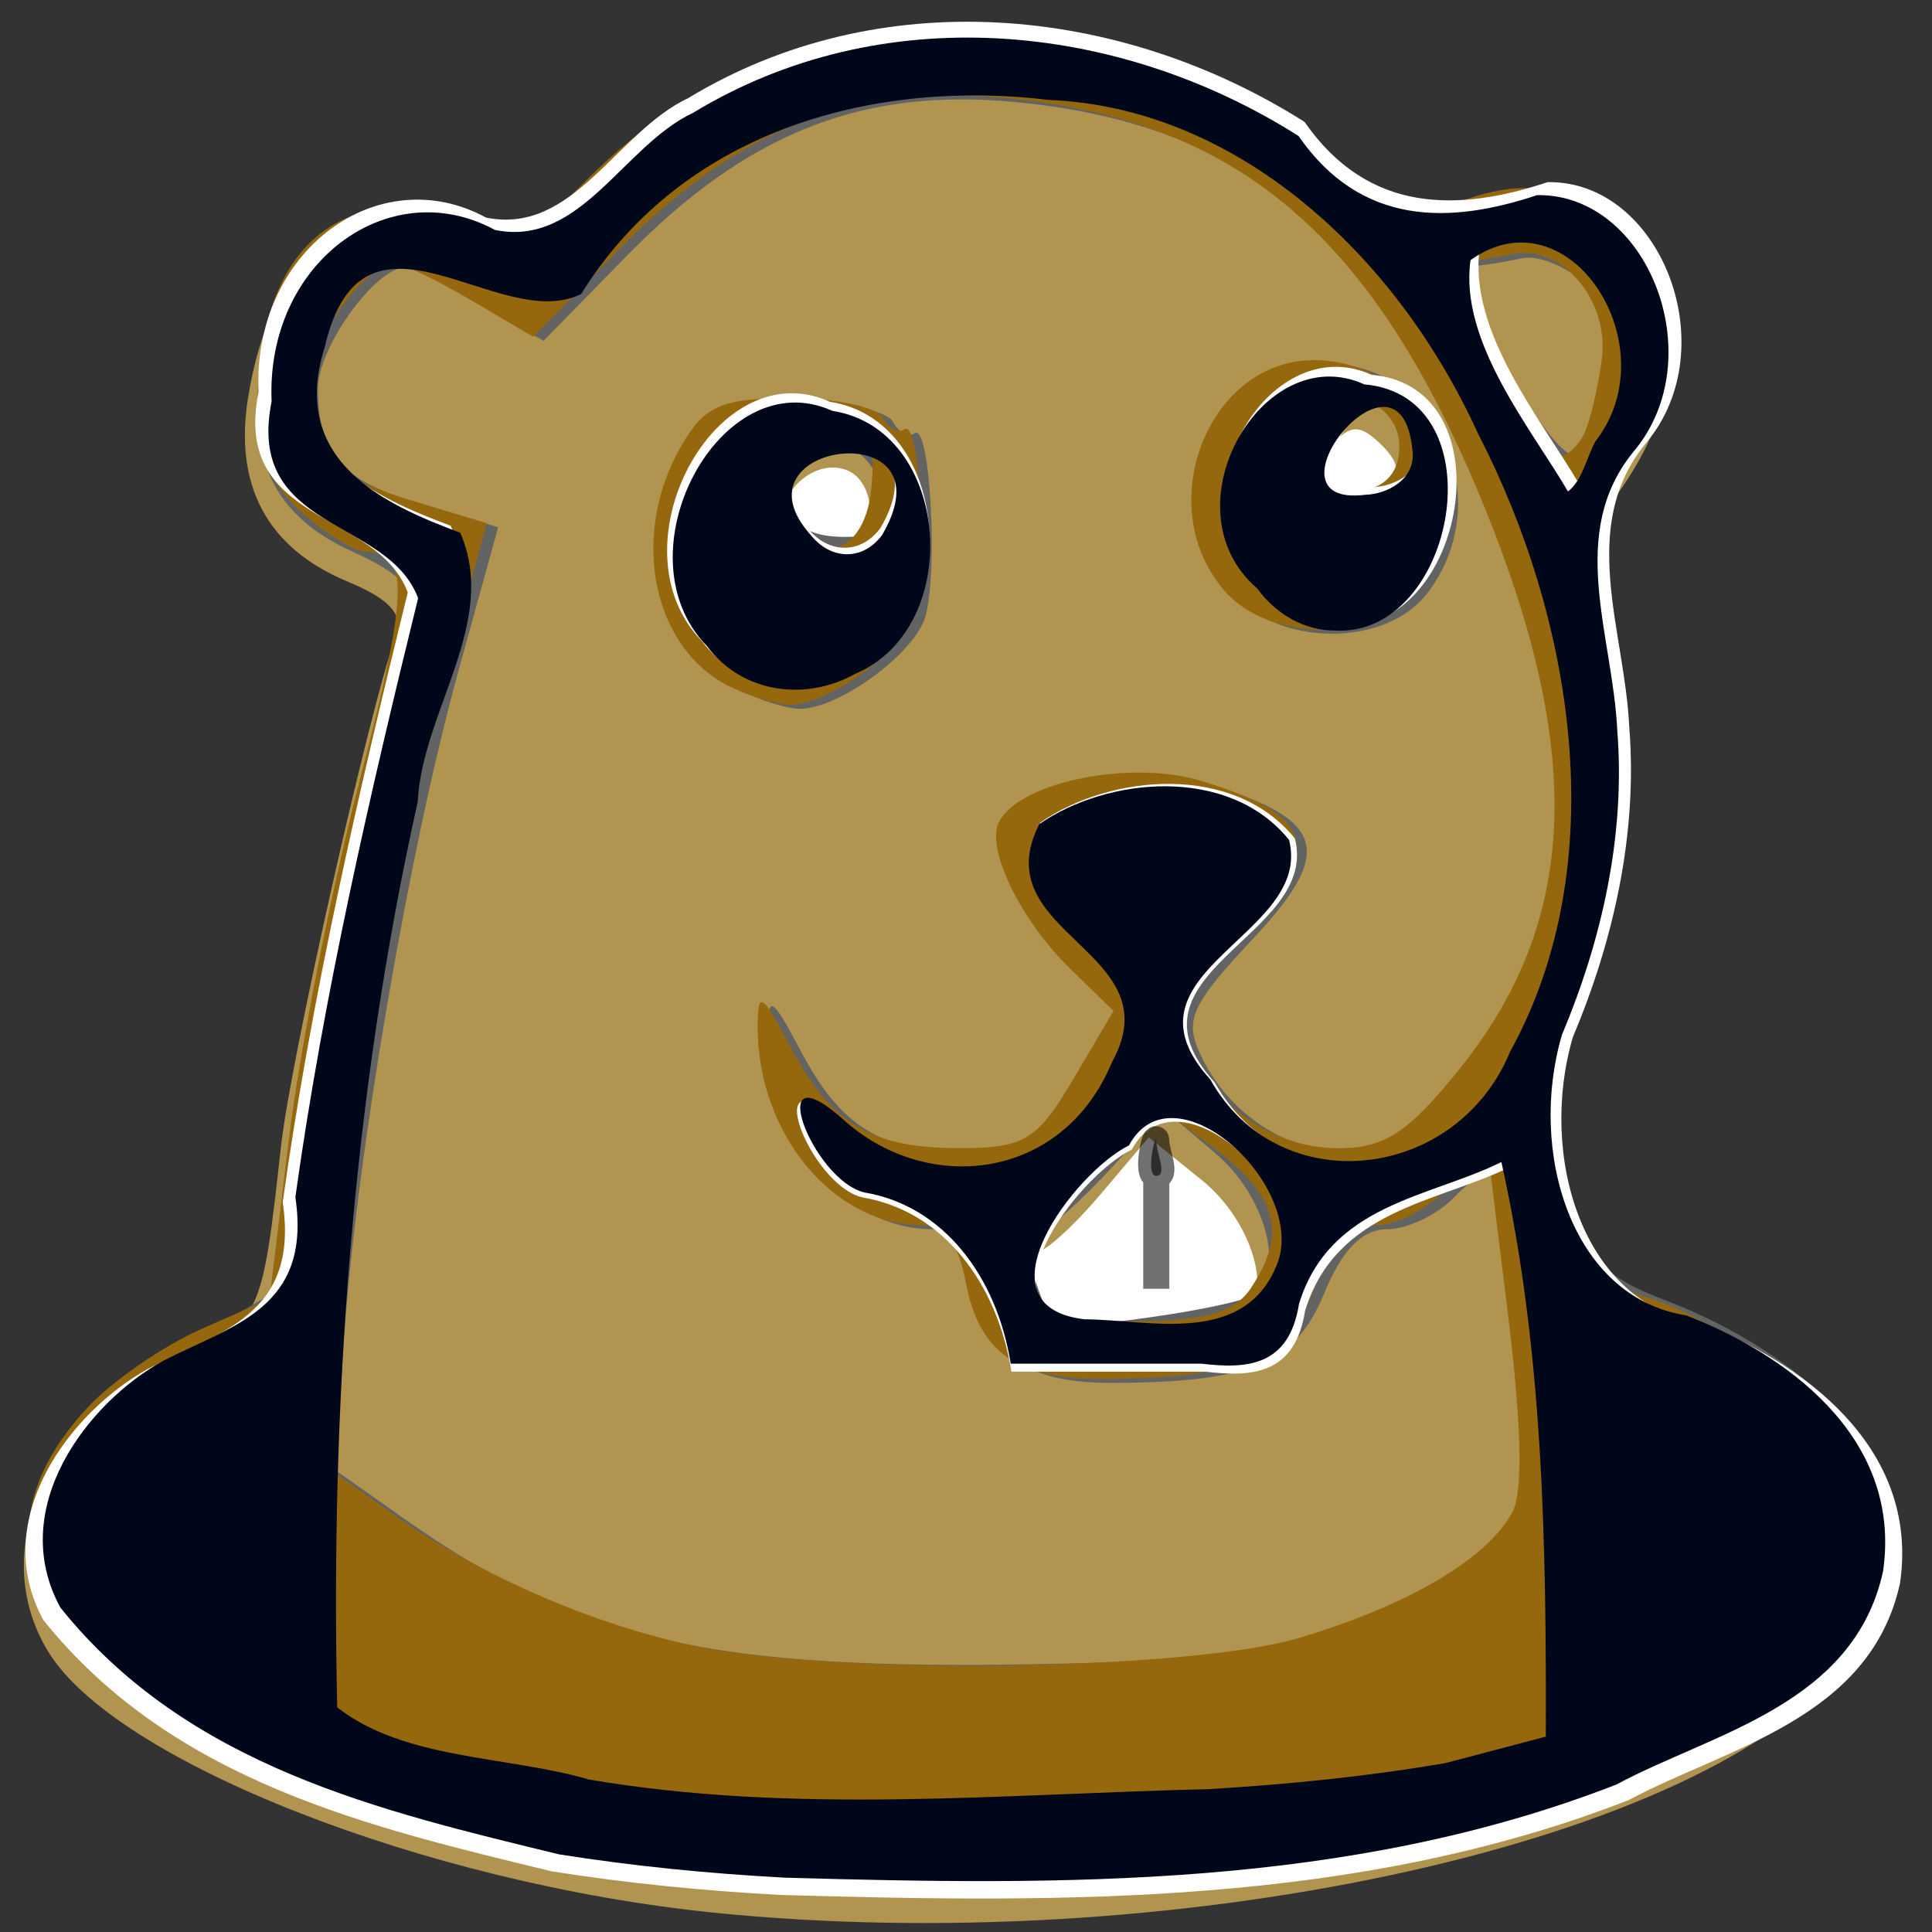 <?xml version="1.0" encoding="UTF-8" standalone="no"?>
<!-- Created with Inkscape (http://www.inkscape.org/) -->

<svg
   xmlns:dc="http://purl.org/dc/elements/1.1/"
   xmlns:cc="http://creativecommons.org/ns#"
   xmlns:rdf="http://www.w3.org/1999/02/22-rdf-syntax-ns#"
   xmlns:svg="http://www.w3.org/2000/svg"
   xmlns="http://www.w3.org/2000/svg"
   xmlns:sodipodi="http://sodipodi.sourceforge.net/DTD/sodipodi-0.dtd"
   xmlns:inkscape="http://www.inkscape.org/namespaces/inkscape"
   width="72"
   height="72"
   id="svg3111"
   version="1.1"
   inkscape:version="0.48.1 r9760"
   sodipodi:docname="GHogIcon.svg"
   inkscape:export-filename="/Users/andy/Desktop/icon.png"
   inkscape:export-xdpi="91.285713"
   inkscape:export-ydpi="91.285713">
  <rect width="100%" height="100%" fill="#333333" stroke="none"/>
  <defs
     id="defs3113" />
  <sodipodi:namedview
     id="base"
     pagecolor="#ffffff"
     bordercolor="#666666"
     borderopacity="1.0"
     inkscape:pageopacity="0.0"
     inkscape:pageshadow="2"
     inkscape:zoom="2"
     inkscape:cx="-35.49987"
     inkscape:cy="134.90697"
     inkscape:document-units="px"
     inkscape:current-layer="layer1"
     showgrid="false"
     fit-margin-top="0"
     fit-margin-left="0"
     fit-margin-right="0"
     fit-margin-bottom="0"
     inkscape:window-width="1230"
     inkscape:window-height="855"
     inkscape:window-x="1922"
     inkscape:window-y="168"
     inkscape:window-maximized="0" />
  <g
     inkscape:label="Layer 1"
     inkscape:groupmode="layer"
     id="layer1"
     transform="translate(-119.293,-306.11)">
    <g
       id="g3791">
      <rect
         y="321.041"
         x="140.942"
         height="49.682"
         width="32.197"
         id="rect3765"
         style="fill:#ffffff;fill-opacity:1;fill-rule:evenodd;stroke:#000000;stroke-width:0.83px;stroke-linecap:butt;stroke-linejoin:miter;stroke-opacity:0" />
      <path
         inkscape:connector-curvature="0"
         id="path3287"
         d="m 145.9,377.39 c -10.753,-1.092 -22.325,-5.634 -24.819,-9.742 -2.297,-3.784 -0.037,-8.784 4.969,-10.99 2.95,-1.3 3.01,-1.426 3.715,-7.834 0.355,-3.221 3.285,-16.244 4.28,-19.022 0.286,-0.8 -0.212,-1.357 -1.811,-2.024 -2.976,-1.242 -4.23,-3.568 -3.695,-6.854 0.671,-4.125 2.424,-6.145 5.334,-6.145 1.364,0 2.983,0.31 3.596,0.689 0.864,0.533 1.451,0.275 2.599,-1.146 3.659,-4.526 12.925,-7.34 19.503,-5.922 3.316,0.715 8.808,3.723 10.407,5.7 0.875,1.082 1.413,1.214 2.681,0.658 2.739,-1.201 5.529,-0.831 6.916,0.917 2.534,3.195 2.372,5.874 -0.583,9.622 -1.104,1.401 -1.149,1.835 -0.445,4.298 1.197,4.185 0.919,10.188 -0.669,14.447 -1.246,3.341 -1.309,4.044 -0.623,6.871 0.719,2.963 0.98,3.24 4.413,4.684 7.497,3.154 9.983,8.419 6.095,12.906 -5.602,6.463 -25.056,10.594 -41.863,8.887 z m 19.723,-22.229 c 1.153,-0.814 0.316,-3.573 -1.537,-5.067 l -1.981,-1.598 -1.809,2.135 c -0.995,1.174 -2.056,2.135 -2.357,2.135 -0.667,0 -0.729,2.418 -0.082,3.166 0.453,0.523 6.83,-0.111 7.765,-0.771 z m -13.937,-29.813 c 0.114,-0.691 -0.236,-1.453 -0.778,-1.693 -1.28,-0.567 -2.861,0.958 -2.407,2.323 0.476,1.43 2.925,0.946 3.185,-0.63 z m 19.304,-0.799 c 0.537,-0.747 0.474,-1.201 -0.266,-1.909 -0.806,-0.772 -1.15,-0.723 -2.027,0.289 -0.926,1.069 -0.941,1.302 -0.124,1.899 1.25,0.912 1.588,0.873 2.416,-0.278 z"
         style="fill:#b0944f" />
      <path
         inkscape:connector-curvature="0"
         id="path3293"
         d="m 145.198,376.222 c -17.414,-2.12 -27.872,-9.317 -23.649,-16.273 0.537,-0.885 2.592,-2.55 4.566,-3.7 l 3.59,-2.091 0.406,-4.482 c 0.342,-3.77 3.136,-16.88 4.424,-20.75 0.277,-0.833 -0.288,-1.435 -2.13,-2.27 -3.131,-1.419 -4.121,-3.874 -3.077,-7.63 1.097,-3.946 2.264,-5.095 5.161,-5.082 1.399,0.006 2.936,0.297 3.415,0.647 0.61,0.446 1.789,-0.201 3.936,-2.159 4.158,-3.793 8.506,-5.16 15.281,-4.808 5.813,0.303 9.853,1.988 12.732,5.31 1.285,1.482 1.761,1.634 3.177,1.013 2.91,-1.277 5.591,-0.886 7.162,1.045 1.896,2.329 1.79,5.523 -0.287,8.665 -1.456,2.203 -1.557,2.732 -0.976,5.146 1.023,4.249 0.768,9.494 -0.689,14.182 -1.235,3.975 -1.273,4.574 -0.466,7.432 0.771,2.73 1.211,3.237 3.617,4.164 5.209,2.008 8.753,5.71 8.753,9.146 0,0.543 -0.734,1.993 -1.631,3.223 -5.289,7.252 -25.093,11.492 -43.317,9.273 z m 25.762,-9.857 c 5.468,-2.466 5.854,-3.26 4.996,-10.263 -0.395,-3.219 -0.856,-6.012 -1.025,-6.207 -0.169,-0.195 -0.82,0.181 -1.447,0.835 -0.627,0.655 -1.751,1.19 -2.499,1.19 -0.933,0 -1.674,0.762 -2.363,2.43 -1.066,2.579 -2.735,3.279 -7.868,3.296 -3.178,0.011 -4.59,-0.981 -5.083,-3.57 -0.287,-1.507 -0.779,-2.156 -1.634,-2.156 -3.306,0 -6.135,-3.413 -6.129,-7.393 0.002,-1.365 0.157,-1.273 1.209,0.718 1.545,2.924 3.026,3.81 6.357,3.804 2.375,-0.004 2.853,-0.297 4.189,-2.559 l 1.508,-2.555 -1.605,-1.562 c -1.874,-1.824 -3.178,-4.524 -2.656,-5.499 0.799,-1.491 4.947,-2.315 7.564,-1.502 4.238,1.317 4.542,2.498 1.485,5.755 -2.258,2.405 -2.528,2.994 -1.947,4.247 1.04,2.242 3.21,3.679 5.558,3.679 1.705,0 2.61,-0.599 4.526,-2.993 4.367,-5.457 4.64,-11.679 0.917,-20.854 -4.121,-10.157 -9.178,-14.474 -17.918,-15.296 -5.698,-0.536 -9.971,1.162 -14.455,5.744 l -3.092,3.159 -2.319,-1.365 c -1.276,-0.751 -2.557,-1.365 -2.848,-1.365 -1.101,0 -3.247,2.988 -3.238,4.508 0.015,2.494 0.835,3.407 3.88,4.319 l 2.834,0.849 -1.486,5.376 c -1.819,6.581 -3.777,17.984 -4.247,24.731 l -0.35,5.021 2.63,1.855 c 6.373,4.495 11.382,5.629 23.751,5.382 7.868,-0.157 9.861,-0.431 12.805,-1.759 z m -24.008,-34.478 c -2.933,-1.372 -3.836,-5.583 -1.921,-8.955 0.882,-1.552 1.504,-1.831 4.095,-1.831 1.68,0 3.231,0.328 3.445,0.728 0.215,0.401 0.581,0.593 0.813,0.428 0.558,-0.397 0.879,5.072 0.399,6.815 -0.385,1.401 -3.324,3.532 -4.759,3.451 -0.444,-0.025 -1.376,-0.311 -2.071,-0.637 z m 5.19,-7.381 c -0.242,-1.965 -2.647,-2.613 -3.227,-0.869 -0.554,1.666 0.059,2.482 1.866,2.482 1.262,0 1.522,-0.308 1.361,-1.613 z m 13.157,3.763 c -2.77,-3.196 -0.592,-8.601 3.465,-8.601 4.169,0 6.381,5.156 3.686,8.592 -1.53,1.951 -5.464,1.956 -7.151,0.01 z m 6.039,-4.388 c 0.954,-1.101 0.29,-2.78 -1.099,-2.78 -1.37,0 -2.072,1.118 -1.598,2.543 0.413,1.24 1.727,1.356 2.697,0.237 z m -5.334,30.489 c 1.208,-0.861 0.465,-3.674 -1.387,-5.254 l -1.924,-1.641 -1.958,2.135 c -1.077,1.174 -2.274,2.256 -2.659,2.402 -0.473,0.18 -0.52,0.824 -0.144,1.977 0.524,1.609 0.763,1.682 4.046,1.237 1.919,-0.26 3.731,-0.646 4.027,-0.856 z m 13.141,-34.014 c 0.463,-2.06 0.346,-2.627 -0.749,-3.651 -0.713,-0.666 -1.785,-1.103 -2.383,-0.971 -0.597,0.132 -1.424,0.265 -1.837,0.295 -0.445,0.032 0.041,1.524 1.191,3.659 1.068,1.982 2.231,3.492 2.586,3.356 0.354,-0.136 0.891,-1.345 1.192,-2.687 z"
         style="fill:#626363" />
      <path
         inkscape:connector-curvature="0"
         id="path3295"
         d="m 139.761,375.092 c -16.507,-3.489 -23.287,-10.014 -17.19,-16.543 0.913,-0.978 2.809,-2.284 4.213,-2.904 l 2.553,-1.126 0.723,-5.967 c 0.398,-3.282 1.569,-9.228 2.602,-13.213 1.853,-7.145 1.907,-8.656 0.312,-8.656 -0.446,0 -1.548,-0.668 -2.448,-1.486 -1.208,-1.096 -1.637,-2.139 -1.637,-3.978 0,-6.266 3.637,-8.919 8.784,-6.409 0.675,0.329 1.754,-0.247 3.194,-1.706 4.104,-4.157 7.486,-5.42 14.423,-5.385 6.722,0.034 9.985,1.22 13.954,5.074 1.679,1.63 2.12,1.751 3.848,1.056 2.97,-1.195 4.532,-0.955 6.334,0.973 2.11,2.256 2.12,4.985 0.031,8.532 -1.479,2.511 -1.556,2.998 -0.932,5.859 1.025,4.698 0.828,8.436 -0.686,13.031 -1.409,4.275 -1.468,5.462 -0.455,9.198 0.477,1.758 1.105,2.341 3.228,2.996 3.303,1.019 7.772,4.698 8.541,7.03 1.869,5.673 -5.009,10.536 -19.178,13.561 -6.372,1.36 -23.899,1.395 -30.214,0.06 z m 27.975,-7.948 c 4.063,-1.221 6.968,-2.936 7.913,-4.67 0.407,-0.748 0.354,-3.218 -0.16,-7.396 l -0.772,-6.273 -1.368,1.482 c -0.752,0.815 -1.983,1.482 -2.735,1.482 -0.943,0 -1.68,0.755 -2.372,2.43 -1.066,2.579 -2.735,3.279 -7.868,3.296 -3.178,0.011 -4.59,-0.981 -5.083,-3.57 -0.287,-1.507 -0.779,-2.156 -1.634,-2.156 -3.306,0 -6.135,-3.413 -6.129,-7.393 0.002,-1.365 0.157,-1.273 1.209,0.718 1.545,2.924 3.026,3.81 6.357,3.804 2.375,-0.004 2.853,-0.297 4.189,-2.559 l 1.508,-2.555 -1.605,-1.562 c -1.874,-1.824 -3.178,-4.524 -2.656,-5.499 0.799,-1.491 4.947,-2.315 7.564,-1.502 4.238,1.317 4.542,2.498 1.485,5.755 -2.258,2.405 -2.528,2.994 -1.947,4.247 1.04,2.242 3.21,3.679 5.558,3.679 1.705,0 2.61,-0.599 4.526,-2.993 4.367,-5.457 4.64,-11.679 0.917,-20.854 -4.121,-10.157 -9.178,-14.474 -17.918,-15.296 -5.698,-0.536 -9.971,1.162 -14.455,5.744 l -3.092,3.159 -2.319,-1.365 c -1.276,-0.751 -2.557,-1.365 -2.848,-1.365 -1.101,0 -3.247,2.988 -3.238,4.508 0.015,2.489 0.834,3.406 3.857,4.319 l 2.812,0.849 -1.456,5.305 c -1.792,6.529 -3.765,18.093 -4.232,24.802 l -0.35,5.021 2.63,1.855 c 3.27,2.306 7.625,4.173 11.483,4.922 5.369,1.043 18.241,0.828 22.229,-0.37 z m -21.164,-35.408 c -2.933,-1.372 -3.836,-5.583 -1.921,-8.955 0.882,-1.552 1.504,-1.831 4.095,-1.831 1.68,0 3.231,0.328 3.445,0.728 0.215,0.401 0.581,0.593 0.813,0.428 0.558,-0.397 0.879,5.072 0.399,6.815 -0.385,1.401 -3.324,3.532 -4.759,3.451 -0.444,-0.025 -1.376,-0.311 -2.071,-0.637 z m 5.188,-7.388 c 0.17,-1.696 -0.024,-1.965 -1.417,-1.965 -1.88,0 -2.68,1.689 -1.546,3.265 1.174,1.632 2.739,0.945 2.963,-1.3 z m 13.159,3.769 c -2.738,-3.159 -0.59,-8.618 3.378,-8.585 4.204,0.035 6.456,5.155 3.773,8.576 -1.53,1.951 -5.464,1.956 -7.151,0.01 z m 6.523,-5.366 c 0,-1.581 -1.931,-2.369 -2.944,-1.2 -1.044,1.205 -0.014,3.109 1.543,2.853 0.916,-0.15 1.4,-0.722 1.4,-1.653 z m -5.524,31.348 c 1.366,-2.076 0.986,-3.416 -1.5,-5.294 l -2.364,-1.786 -1.518,1.893 c -0.835,1.041 -1.998,2.197 -2.584,2.57 -0.722,0.459 -0.949,1.193 -0.704,2.275 0.324,1.429 0.756,1.598 4.104,1.598 2.835,0 3.941,-0.304 4.567,-1.254 z m 12.38,-31.76 c 0.224,-0.418 0.533,-1.68 0.686,-2.803 0.308,-2.258 -1.509,-4.367 -3.399,-3.945 -0.571,0.127 -1.406,0.256 -1.856,0.287 -0.581,0.039 -0.445,0.66 0.466,2.137 0.707,1.145 1.285,2.371 1.285,2.724 0,0.776 1.31,2.362 1.951,2.362 0.253,0 0.644,-0.342 0.868,-0.761 z"
         style="fill:#96680d" />
      <path
         inkscape:connector-curvature="0"
         id="path3767"
         d="m 139.84,375.847 c -6.701,-1.632 -14.087,-3.314 -18.934,-9.366 -2.044,-3.756 1.011,-7.76 3.897,-9.354 2.649,-1.367 5.654,-1.987 5.026,-6.216 1.076,-7.691 2.821,-15.25 4.66,-22.723 -1.161,-3.088 -6.556,-2.523 -5.562,-7.463 -0.23,-5.26 4.451,-8.692 8.481,-6.506 3.249,0.664 4.857,-3.193 7.525,-4.448 7.11,-4.314 16.06,-3.499 22.977,0.882 2.391,3.447 5.763,3.34 9.059,2.245 4.209,-0.066 6.649,6.172 3.67,9.719 -2.558,3.11 -0.8,6.968 -0.629,10.574 0.32,4.012 -0.594,7.987 -2.101,11.57 -1.286,4.38 0.328,9.939 4.711,10.637 3.637,1.396 8.232,4.533 7.482,9.71 -1.111,5.088 -6.518,6.147 -10.115,8.088 -10.145,3.947 -21.003,3.838 -31.579,3.535 -2.865,-0.153 -5.725,-0.434 -8.566,-0.883 z m 33.66,-3.467 c 1.266,-0.333 2.531,-0.667 3.797,-1 0.025,-7.298 -0.097,-14.692 -1.685,-21.8 -2.704,1.348 -6.516,1.578 -7.683,5.382 -0.377,2.389 -1.998,2.469 -3.702,2.267 -2.413,0 -4.827,0 -7.24,0 -0.539,-3.349 -2.585,-5.996 -5.546,-6.494 -2.011,-0.459 -3.963,-5.66 -0.708,-2.676 3.23,2.798 8.271,2.16 10.1,-2.279 2.344,-4.232 -4.888,-4.828 -2.767,-9.018 2.603,-1.805 7.202,-2.227 9.483,0.595 0.938,3.644 -6.729,4.986 -2.988,9.09 2.609,4.652 9.35,3.869 11.38,-1.049 3.968,-7.176 2.377,-16.496 -1.203,-23.427 -3.173,-6.98 -9.297,-12.402 -16.288,-12.684 -6.421,-0.787 -13.816,1.001 -17.771,7.36 -3.115,1.554 -8.291,-4.224 -9.734,2.013 -1.402,4.406 2.442,6.03 5.144,7.044 1.475,3.38 -1.438,6.756 -1.616,10.211 -2.496,11.193 -3.314,22.85 -3.055,34.354 2.581,2.007 6.45,1.828 9.558,2.736 7.797,1.331 15.706,0.548 23.546,0.364 3.003,-0.181 6.002,-0.479 8.977,-0.991 z m -28.048,-42.378 c -3.411,-3.487 0.506,-10.848 4.767,-8.919 4.5,0.693 5.05,8.219 0.855,9.978 -1.821,1.022 -4.251,0.779 -5.622,-1.06 z m 6.65,-4.21 c 2.732,-4.666 -5.928,-3.56 -2.698,0.016 0.755,0.933 1.959,0.979 2.698,-0.016 z m 14.231,2.021 c -3.508,-3.035 0.216,-9.488 4.072,-7.736 5.153,0.448 3.486,9.658 -1.158,9.337 -1.115,4.4e-4 -2.201,-0.622 -2.915,-1.601 z m 5.901,-5.243 c -0.461,-4.68 -5.963,2.218 -1.79,1.696 0.798,-0.018 1.938,-0.571 1.79,-1.696 z m -5.079,30.723 c 0.91,-3.019 -4.04,-7.397 -5.682,-4.344 -2.091,1.04 -5.889,6.108 -1.685,6.599 2.429,0.002 6.194,1.091 7.367,-2.255 z m 12.023,-31.052 c 2.82,-3.611 -0.997,-9.539 -4.74,-6.877 -0.438,3.099 2.313,6.4 3.7,8.777 0.554,-0.429 0.701,-1.284 1.04,-1.9 z"
         style="fill:#ffffff;fill-opacity:1" />
      <path
         style="fill:#00071a;fill-opacity:1"
         d="m 140.129,375.217 c -6.578,-1.603 -13.829,-3.256 -18.588,-9.2 -2.007,-3.689 0.993,-7.623 3.825,-9.188 2.601,-1.343 5.55,-1.952 4.934,-6.106 1.056,-7.555 2.77,-14.98 4.575,-22.321 -1.14,-3.033 -6.436,-2.478 -5.46,-7.331 -0.225,-5.167 4.37,-8.538 8.326,-6.391 3.19,0.652 4.768,-3.137 7.387,-4.369 6.98,-4.238 15.766,-3.437 22.556,0.866 2.347,3.386 5.657,3.281 8.893,2.205 4.132,-0.065 6.527,6.063 3.603,9.547 -2.511,3.055 -0.786,6.844 -0.617,10.387 0.314,3.941 -0.583,7.846 -2.063,11.365 -1.262,4.302 0.322,9.763 4.624,10.448 3.57,1.371 8.081,4.453 7.345,9.538 -1.091,4.998 -6.399,6.038 -9.93,7.945 -9.96,3.877 -20.619,3.77 -31.001,3.473 -2.812,-0.151 -5.62,-0.426 -8.41,-0.868 z m 33.044,-3.405 c 1.242,-0.327 2.485,-0.655 3.727,-0.982 0.024,-7.169 -0.095,-14.432 -1.655,-21.414 -2.654,1.324 -6.396,1.55 -7.542,5.287 -0.37,2.346 -1.961,2.425 -3.635,2.227 -2.369,0 -4.738,0 -7.108,0 -0.529,-3.29 -2.538,-5.89 -5.444,-6.379 -1.974,-0.451 -3.89,-5.56 -0.695,-2.628 3.17,2.749 8.12,2.122 9.916,-2.239 2.301,-4.157 -4.799,-4.742 -2.716,-8.859 2.556,-1.773 7.07,-2.187 9.31,0.584 0.921,3.58 -6.606,4.898 -2.934,8.929 2.561,4.569 9.179,3.801 11.171,-1.031 3.895,-7.049 2.333,-16.203 -1.181,-23.012 -3.115,-6.856 -9.127,-12.182 -15.99,-12.459 -6.303,-0.773 -13.563,0.984 -17.446,7.23 -3.058,1.527 -8.139,-4.149 -9.556,1.978 -1.377,4.328 2.397,5.924 5.05,6.92 1.448,3.32 -1.412,6.636 -1.586,10.03 -2.45,10.995 -3.254,22.445 -2.999,33.745 2.534,1.972 6.332,1.796 9.383,2.688 7.654,1.307 15.418,0.538 23.116,0.358 2.948,-0.178 5.892,-0.47 8.812,-0.973 z m -27.535,-41.628 c -3.349,-3.426 0.497,-10.656 4.68,-8.761 4.418,0.68 4.958,8.074 0.839,9.802 -1.787,1.004 -4.173,0.766 -5.52,-1.041 z m 6.529,-4.136 c 2.682,-4.583 -5.819,-3.497 -2.648,0.015 0.741,0.916 1.924,0.961 2.648,-0.015 z m 13.971,1.985 c -3.444,-2.981 0.212,-9.32 3.998,-7.599 5.059,0.44 3.422,9.487 -1.136,9.172 -1.095,4.3e-4 -2.161,-0.611 -2.861,-1.573 z m 5.793,-5.15 c -0.453,-4.597 -5.854,2.179 -1.758,1.666 0.784,-0.018 1.902,-0.56 1.758,-1.666 z m -4.986,30.179 c 0.894,-2.965 -3.966,-7.266 -5.578,-4.267 -2.053,1.021 -5.781,5.999 -1.654,6.482 2.385,0.002 6.08,1.072 7.232,-2.215 z m 11.803,-30.502 c 2.768,-3.547 -0.979,-9.371 -4.653,-6.756 -0.43,3.044 2.27,6.287 3.632,8.622 0.544,-0.422 0.688,-1.261 1.021,-1.866 z"
         id="path3299"
         inkscape:connector-curvature="0" />
      <path
         inkscape:connector-curvature="0"
         id="path3773"
         d="m 162.384,348.634 c 0,0.432 0.432,1.295 0,1.295 -0.432,0 0,-1.727 0,-1.295 0,3.425 0,4.064 0,5.505"
         style="fill:#666666;stroke:#000000;stroke-width:0.971px;stroke-linecap:butt;stroke-linejoin:miter;stroke-opacity:0.56" />
    </g>
  </g>
</svg>
